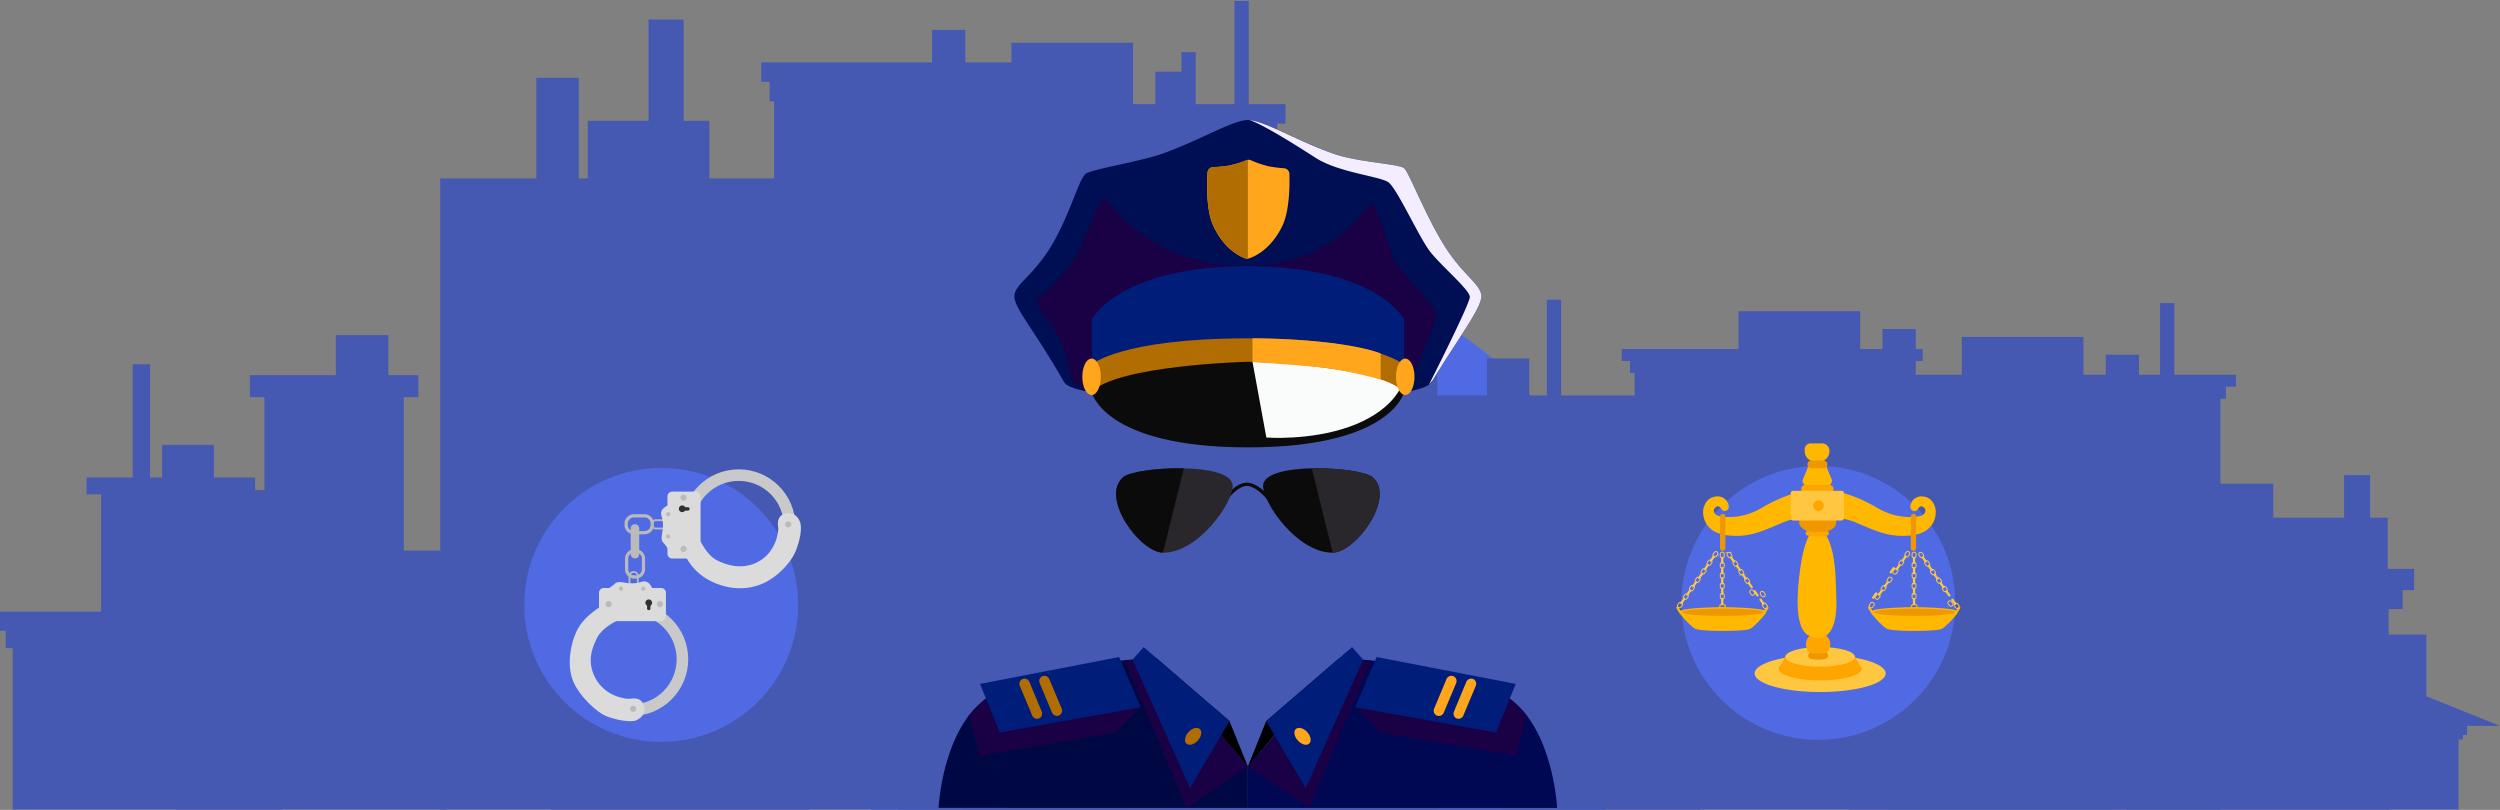 <svg width="1917" height="621" fill="none" xmlns="http://www.w3.org/2000/svg"><rect width="100%" height="100%" fill="#808080" stroke="none"/><path fill-rule="evenodd" clip-rule="evenodd" d="M1231.07 621c14.14-35.062 21.93-73.371 21.93-113.5 0-167.618-135.88-303.5-303.5-303.5C781.882 204 646 339.882 646 507.5c0 40.129 7.788 78.438 21.935 113.5h563.135z" fill="#506AE4"/><path d="M1047.74 388.845l-177.376 115.78h28.145v12.565h3.564v6.306h3.747v97.184h283.83v-97.184h3.79v-6.306h3.52v-12.565h28.15l-177.37-115.78z" fill="#4559B3"/><path d="M411.261 219.241v25.679h11.469v375.76h468.055V244.92h11.423v-25.679H411.261zM309.646 422.2V304.5h11.148v-16.859H191.581V304.5h11.194v117.7h-77.583v19.327h4.432v17.271h5.346V620.68h207.116V458.798h5.392v-17.271h4.386V422.2h-42.218z" fill="#4559B3"/><path d="M184.408 468.987v-89.92h11.194v-12.884H66.389v12.884h11.148v89.92H0v14.758h4.386v13.25h5.346V620.68h207.116V496.995h5.392v-13.25h4.386v-14.758h-42.218zm829.922-147.581V215.403H777.063v106.003H669.05v26.363h8.818v23.623h10.738V620.68h414.234V371.392h10.74v-23.623h8.77v-26.363h-108.02zM621.256 136.815H337.562V620.68h283.694V136.815z" fill="#4559B3"/><path d="M754.948 79.84v14.94h6.351v14.941h3.518V620.68h211.045V109.721h3.519V94.78h6.351V79.84H754.948z" fill="#4559B3"/><path d="M973.121 410.64h-44.64v74.064h44.64V410.64zm-759.289-34.862h-35.136v57.067h35.136v-57.067zm-98.783-96.454h-13.296v298.224h13.296V279.324zm182.762-22.342h-40.299v232.52h40.299v-232.52zm-133.78 84.162H124.28v59.535h39.751v-59.535zM524.255 14.958h-26.958v204.74h26.958V14.958zm-80.416 44.686h-32.578v85.67h32.578v-85.67zM868.81 32.778h-93.255v105.317h93.255V32.778zm42.628 22.16h-25.495v62.367h25.495V54.937z" fill="#4559B3"/><path d="M916.875 39.997h-10.92v154.571h10.92V39.997zM583.744 47.81v14.94h6.351v14.942h3.472V588.65h211.091V77.691h3.518v-14.94h6.351V47.81H583.744zm-39.795 44.822h-93.255V197.95h93.255V92.632z" fill="#4559B3"/><path d="M740.236 22.908h-25.495v62.368h25.495V22.908zM957.494.748h-10.92V155.32h10.92V.748zm68.906 182.9h-19.97v207.939h19.97V183.648z" fill="#4559B3"/><path d="M1102.11 257.667h-89.19v72.831h89.19v-72.831zm70.82 153.704h-35.64v78.04h35.64v-78.04zm585.11 81.329l-158.91 63.921h25.22v6.945h3.2v3.473h3.33v53.641h254.32v-53.641h3.38v-3.473h3.15v-6.945H1917L1758.04 492.7z" fill="#4559B3"/><path d="M1140.08 373.265v15.855h11.42v231.56h468.05V389.12h11.43v-15.855h-490.9zm-101.67 125.101v-72.557h11.2v-10.372H920.395v10.372h11.148v72.557h-77.537v11.88h4.386v10.691h5.346v99.743H1070.9v-99.743h5.35v-10.691h4.38v-11.88h-42.22z" fill="#4559B3"/><path d="M913.221 527.197v-55.423h11.148v-7.95H795.156v7.95h11.148v55.423h-77.537v9.092h4.386v8.179h5.392v76.212h207.116v-76.212h5.346v-8.179h4.432v-9.092h-42.218zm829.929-90.97v-65.338h-237.32v65.338h-108.01v16.266h8.82v14.529h10.73V620.68h414.24V467.022h10.73v-14.529h8.82v-16.266h-108.01zm-686.37-132.961v11.24h9.55V620.68h237.32V314.506h9.59v-11.24h-256.46z" fill="#4559B3"/><path d="M1435.97 287.366v9.184h7.67v9.184h4.21V620.68h254.77V305.734h4.2v-9.184h7.68v-9.184h-278.53z" fill="#4559B3"/><path d="M1701.89 491.238h-44.6v45.645h44.6v-45.645zm-788.533-15.809h-35.136v35.182h35.136v-35.182zm93.073-131.955h-13.297v183.814h13.297V343.474zm50.26 23.805h-40.3v143.332h40.3V367.279zm-70.365 33.811h-39.751v36.69h39.751v-36.69z" fill="#4559B3"/><path d="M1039.87 264.612h-26.95v126.152h26.95V264.612zm132.78 10.281h-32.57v52.772h32.57v-52.772zm424.93-16.54h-93.26v64.926h93.26v-64.926zm42.63 13.661h-25.5v38.426h25.5v-38.426zm27.04-39.614h-10.92v95.265h10.92V232.4zm-423.69 35.228v9.184h6.36v9.184h3.51v314.946h211.05V285.996h3.52v-9.184h6.35v-9.184h-230.79z" fill="#4559B3"/><path d="M1426.37 238.615h-93.25v64.926h93.25v-64.926zm42.63 13.661h-25.49v38.426H1469v-38.426zm-271.95-22.48h-10.92v95.265h10.92v-95.265zm620.34 134.559h-19.96v128.162h19.96V364.355z" fill="#4559B3"/><path d="M1830.87 396.978h-108.65v44.914h108.65v-44.914zm29.66 89.554h-35.64v48.112h35.64v-48.112z" fill="#4559B3"/><path d="M1076.69 129.021c-3.9-3.349-35.44-4.668-53.57-10.94C995.094 108.4 968.667 92 956.855 92c-11.813 0-38.239 16.4-66.268 26.081-18.125 6.272-54.801 11.813-58.454 15.425-5.338 5.338-11.468 30.181-25.168 53.665-14.106 24.112-28.415 30.302-29.146 39.476-.731 9.174 15.04 25.716 38.056 66.248 3.207 5.663 21.149 7.753 21.149 7.753h239.666s17.78-2.192 21.14-7.753c19.61-32.474 38.77-57.094 38.06-66.248-.71-9.153-14.9-16.237-29.15-39.476-14.24-23.24-26.32-54.923-30.05-58.15z" fill="#000E54"/><path d="M1071.86 204.118c-5.91-7.57-13.56-40.167-19.47-48.407-2.88-4.059-23 48.407-99.026 48.407-72.804 0-105.319-52.547-106.699-52.547-2.963 0-13.558 27.704-18.876 40.085-5.317 12.381-27.116 35.377-31.825 37.143-4.708 1.766 8.85 17.678 15.324 28.882 6.475 11.204 9.438 28.882 10.615 33.388 1.177 4.506 15.121 9.62 15.121 9.62h239.666s25.81-53.623 24.64-60.098c-1.18-6.474-23.59-28.882-29.47-36.473z" fill="#1A0045"/><path d="M956.855 204.118c-99.453 0-119.75 40.898-119.75 40.898v55.673h239.585v-55.673s-20.44-40.898-119.835-40.898z" fill="#001D7A"/><path d="M956.855 268.276s-100.793 3.511-119.75 32.474c0 0 9.174 42.298 119.75 42.298 110.575 0 119.745-42.298 119.745-42.298-18.95-28.963-119.745-32.474-119.745-32.474z" fill="#0B0B0B"/><path d="M1031.95 280.068c-46.68-8.626-71.523-2.537-71.523-2.537l10.615 57.967s33.038 2.577 63.668-8.261c30.63-10.838 38.57-28.679 38.57-28.679s5.44-9.844-41.33-18.49z" fill="#F9FCFB"/><path d="M837.024 279.56v21.129c19.039-20.743 119.75-23.28 119.75-23.28s100.796 2.537 119.746 23.28V279.56s-22.2-20.113-119.746-20.113c-97.545 0-119.75 20.113-119.75 20.113z" fill="#B26D02"/><path d="M957.241 92.082h.588a2.226 2.226 0 00-.588 0zm119.449 36.939c-3.9-3.349-35.44-4.668-53.57-10.94-27.316-9.438-53.052-25.188-65.291-25.98 2.192.406 11.975 3.755 50.741 28.781 17.76 11.468 49.32 14.208 56 18.856 6.68 4.647 23.58 42.46 32.23 53.461 8.65 11 30.26 29.085 30.26 34.504 0 5.419-31.05 66.674-31.3 67.181l2.85-3.308c19.34-31.866 37.97-55.958 37.28-64.949-.69-8.991-14.9-16.237-29.15-39.477-14.24-23.239-26.32-54.902-30.05-58.129z" fill="#F4EDFF"/><path d="M1077.54 274.973c-3.9 0-7.07 6.251-7.07 13.964s3.17 13.944 7.07 13.944c3.89 0 7.08-6.251 7.08-13.944 0-7.692-3.16-13.964-7.08-13.964zm-240.516 0c-3.897 0-7.084 6.251-7.084 13.964s3.187 13.944 7.084 13.944 7.083-6.251 7.083-13.944c0-7.692-3.186-13.964-7.083-13.964zm123.403-15.526v18.084s36.797 2.435 54.233 4.364c17.43 1.928 44.04 8.991 44.04 8.991v-19.789s-8.38-4.323-38.07-8.119a539.81 539.81 0 00-60.203-3.531zm24.214-130.426c-3.88-.274-7.742-.762-11.569-1.461a75.786 75.786 0 01-14.005-4.749 4.06 4.06 0 00-3.085 0 76.718 76.718 0 01-14.207 4.282c-3.847.581-7.723.947-11.61 1.096a4.448 4.448 0 00-4.262 4.181c-.508 8.525-1.056 28.415 4.161 40.106 8.321 18.612 20.986 24.356 24.964 25.716a3.832 3.832 0 002.476 0c4.06-1.258 16.867-6.556 25.777-24.904 5.582-11.508 5.683-31.419 5.44-39.943a4.426 4.426 0 00-4.08-4.324z" fill="#FFA61D"/><path d="M941.815 126.991c-3.846.581-7.722.947-11.609 1.096a4.448 4.448 0 00-4.263 4.181c-.507 8.525-1.055 28.416 4.161 40.106 8.322 18.612 20.987 24.356 24.965 25.716a3.796 3.796 0 001.786.142v-75.645a3.168 3.168 0 00-.873.162 76.678 76.678 0 01-14.167 4.242z" fill="#B26D02"/><path d="M956.855 619.548v-31.825l-70.206-83.216s-90.218 2.923-129.675 30.445c-34.504 24.031-37.285 84.535-37.285 84.535l237.166.061z" fill="#000844"/><path d="M886.649 504.568l-24.336 1.887 47.433 113.093 47.109-31.785-70.206-83.195z" fill="#1A0045"/><path d="M942.769 552.914l14.086 34.849-70.206-83.195 56.12 48.346z" fill="#000"/><path d="M859.391 506.78l15.161 35.559-19.606 19.607-103.512 17.455-8.708-30.445a102.324 102.324 0 0114.208-13.944c7.956-6.15 102.457-28.232 102.457-28.232z" fill="#1A0045"/><path d="M858.132 503.816l-106.658 20.601 15.141 37.265 107.937-19.343-16.42-38.523zm10.291 2.01l44.084 98.519 30.262-51.431-65.822-56.709-8.524 9.621z" fill="#001D7A"/><path d="M796.776 550.905a4.057 4.057 0 002.029-5.217l-9.498-22.914a4.06 4.06 0 00-5.217-2.132 4.065 4.065 0 00-2.131 5.217l9.601 22.894a4.06 4.06 0 005.216 2.152zm15.222-2.253a4.057 4.057 0 002.151-5.217l-9.62-22.894a4.063 4.063 0 00-5.216-2.03 4.06 4.06 0 00-2.132 5.216l9.621 22.895a4.064 4.064 0 002.194 2.049c.966.377 2.041.37 3.002-.019zm107.978 10.331c2.03 1.786 1.319 5.744-1.502 8.849-2.821 3.105-6.657 4.181-8.646 2.395-1.989-1.786-1.299-5.744 1.502-8.849 2.801-3.106 6.677-4.1 8.646-2.395z" fill="#B26D02"/><path d="M956.855 619.547v-31.825l71.035-82.911s89.31 2.639 128.8 30.161c34.51 24.031 37.31 84.535 37.31 84.535l-237.145.04z" fill="#000854"/><path d="M1027.91 506.78l23.49-.325-47.44 113.093-47.105-31.785 71.055-80.983z" fill="#1A0045"/><path d="M970.92 552.914l-14.065 34.849 71.055-83.947-56.99 49.098z" fill="#000"/><path d="M1054.3 506.78l-15.14 35.559 19.6 19.607 103.52 17.455 8.7-30.445a101.823 101.823 0 00-14.2-13.944c-7.98-6.15-102.48-28.232-102.48-28.232z" fill="#1A0045"/><path d="M1036.76 496.205l8.51 9.621-44.07 98.519-30.28-51.431 65.84-56.709zm18.82 7.611l106.66 20.601-15.15 37.265-107.93-19.343 16.42-38.523z" fill="#001D7A"/><path d="M1116.91 550.905a4.03 4.03 0 01-2.05-2.203c-.38-.971-.37-2.05.02-3.014l9.52-22.914a4.062 4.062 0 015.22-2.132 4.084 4.084 0 012.06 2.203c.37.971.36 2.05-.03 3.014l-9.62 22.894a4.05 4.05 0 01-2.13 2.086c-.95.4-2.02.423-2.99.066zm-15.22-2.253a4.084 4.084 0 01-2.06-2.203c-.37-.971-.36-2.05.03-3.014l9.6-22.894a4.05 4.05 0 012.2-2.058 4.083 4.083 0 013.02.028 4.08 4.08 0 012.12 2.178c.39.973.4 2.062.01 3.038l-9.6 22.895a4.046 4.046 0 01-2.25 2.103c-.99.38-2.09.353-3.07-.073zm-107.977 10.331c-2.029 1.786-1.299 5.744 1.502 8.849 2.801 3.105 6.675 4.181 8.645 2.395 1.97-1.786 1.32-5.744-1.48-8.849-2.801-3.106-6.678-4.1-8.667-2.395z" fill="#FFA61D"/><path d="M971.489 382.728c-2.294-2.821-9.56-10.148-15.365-10.148s-12.482 7.266-14.573 10.148l-2.476-1.401c.325-.446 8.504-11.244 17.049-11.244s17.415 10.757 17.8 11.204l-2.435 1.441z" fill="#0B0B0B"/><path d="M968.526 372.579c0 13.376 26.385 51.229 53.214 51.229 17.8 0 48.71-42.339 30.77-57.886-9.44-8.2-83.984-12.259-83.984 6.657z" fill="#0B0B0B"/><path d="M1005.95 359.103l15.96 64.664c17.84-.263 48.46-42.359 30.6-57.865-4.79-4.161-26.44-7.246-46.56-6.799zm-60.725 13.476c0 13.376-26.386 51.229-53.197 51.229-17.8 0-48.712-42.339-30.77-57.886 9.377-8.2 83.967-12.259 83.967 6.657z" fill="#2A272C"/><path d="M907.758 359.103l-15.953 64.665c-17.841-.264-48.469-42.359-30.608-57.865 4.872-4.161 26.447-7.246 46.561-6.8z" fill="#0B0B0B"/><circle cx="507" cy="463.848" r="105" fill="#506AE4"/><path d="M487.477 422.42h-1.025a5.946 5.946 0 00-5.945 5.946v8.122a5.946 5.946 0 005.945 5.946h1.025a5.946 5.946 0 005.945-5.946v-8.122a5.946 5.946 0 00-5.945-5.946zm-7.336-20.927v1.024a5.945 5.945 0 005.945 5.945h8.123a5.945 5.945 0 005.945-5.945v-1.024a5.946 5.946 0 00-5.945-5.946h-8.123a5.946 5.946 0 00-5.945 5.946z" stroke="#BABABA" stroke-width="2.49" stroke-miterlimit="10"/><path d="M486.982 402.005h-.219a3.165 3.165 0 00-3.165 3.164v19.849a3.165 3.165 0 003.165 3.165h.219a3.165 3.165 0 003.165-3.165v-19.849a3.165 3.165 0 00-3.165-3.164z" fill="#BABABA"/><path d="M482.683 441.702v4.829a3.092 3.092 0 003.092 3.092h.201a3.092 3.092 0 003.092-3.092v-4.829a3.092 3.092 0 00-3.092-3.092h-.201a3.092 3.092 0 00-3.092 3.092zm20.27-36.423h4.83a3.091 3.091 0 003.091-3.091v-.202a3.091 3.091 0 00-3.091-3.091h-4.83a3.091 3.091 0 00-3.091 3.091v.202a3.091 3.091 0 003.091 3.091z" stroke="#BABABA" stroke-width="1.4" stroke-miterlimit="10"/><path d="M484.238 544.585c21.571 0 39.057-17.486 39.057-39.057 0-21.57-17.486-39.056-39.057-39.056-21.57 0-39.057 17.486-39.057 39.056 0 21.571 17.487 39.057 39.057 39.057z" stroke="#C9C9C9" stroke-width="8.87" stroke-miterlimit="10"/><path d="M472.494 476.295s-10.812 5.122-14.507 12.513c-3.695 7.391-8.25 17.928-1.683 30.715 7.738 15.001 24.166 16.812 27.294 16.245 3.128-.567 7.94-.348 9.824 4.28 1.884 4.629.292 9.714-5.488 12.275-4.372 1.921-15.934-.329-23.05-3.183-7.116-2.853-20.837-15.256-25.611-27.312-5.123-12.934-1.263-31.392 4.555-40.978 5.817-9.586 17.36-16.08 17.36-16.08l11.306 11.525z" fill="#DBDBDB"/><path d="M506.977 450.885h-43.978a3.66 3.66 0 00-3.658 3.659v18.074a3.659 3.659 0 003.658 3.659h43.978a3.659 3.659 0 003.659-3.659v-18.074a3.66 3.66 0 00-3.659-3.659z" fill="#DBDBDB"/><path d="M464.811 452.202a32.34 32.34 0 006.403-4.372c2.14-2.158 4.884-1.518 9.293-.823 3.665.607 7.42.363 10.976-.713 2.561-.842 6.183-1.409 9.147 5.908h-35.819z" fill="#DBDBDB"/><path d="M469.091 463.27c.004.468-.131.926-.389 1.316a2.355 2.355 0 01-3.633.378 2.366 2.366 0 01-.52-2.574 2.364 2.364 0 012.182-1.461c.309-.003.616.056.902.173a2.325 2.325 0 011.278 1.268c.119.285.18.591.18.9zm18.769 80.254a2.344 2.344 0 01-1.445 2.164 2.347 2.347 0 01-2.552-.508 2.339 2.339 0 01-.508-2.552 2.345 2.345 0 012.164-1.445 2.34 2.34 0 012.341 2.341zm20.489-80.254a2.344 2.344 0 01-1.445 2.163 2.339 2.339 0 01-3.193-1.706 2.347 2.347 0 01.996-2.404 2.341 2.341 0 013.642 1.947zm-32.123-10.244a1.61 1.61 0 100-3.22 1.61 1.61 0 000 3.22zm18.677-1.61a1.608 1.608 0 01-2.748 1.156 1.604 1.604 0 01-.345-1.762 1.604 1.604 0 011.502-.986 1.592 1.592 0 011.591 1.592z" fill="#BABABA"/><path d="M500.026 462.209a2.556 2.556 0 01-1.581 2.366 2.56 2.56 0 01-3.346-3.346 2.56 2.56 0 014.177-.831c.48.48.75 1.132.75 1.811z" fill="#303030"/><path d="M497.611 461.66h-.293c-.626 0-1.134.508-1.134 1.134v3.915c0 .627.508 1.134 1.134 1.134h.293c.626 0 1.134-.507 1.134-1.134v-3.915c0-.626-.508-1.134-1.134-1.134z" fill="#303030"/><path d="M566.45 442.434c21.571 0 39.057-17.487 39.057-39.057 0-21.571-17.486-39.057-39.057-39.057-21.57 0-39.056 17.486-39.056 39.057 0 21.57 17.486 39.057 39.056 39.057z" stroke="#C9C9C9" stroke-width="8.87" stroke-miterlimit="10"/><path d="M537.217 415.121s5.122 10.812 12.513 14.507c7.391 3.695 20.123 7.958 32.672.531 12.934-7.629 14.855-23.014 14.288-26.142-.567-3.128-.348-7.939 4.262-9.824 4.61-1.884 9.732-.292 12.293 5.488 1.921 4.373.586 13.922-3.183 23.05-3.768 9.129-15.147 21.166-27.312 25.611-16.3 5.964-31.3 1.116-40.996-4.555a43.005 43.005 0 01-16.08-17.36l11.543-11.306z" fill="#DBDBDB"/><path d="M511.807 380.638v43.978a3.659 3.659 0 003.659 3.658h18.074a3.659 3.659 0 003.659-3.658v-43.978a3.659 3.659 0 00-3.659-3.659h-18.074a3.659 3.659 0 00-3.659 3.659z" fill="#DBDBDB"/><path d="M513.417 422.805a36.373 36.373 0 00-4.537-6.403c-2.14-2.141-1.591-4.885-.878-9.293a24.43 24.43 0 00-.603-10.977c-.86-2.561-1.299-6.183 6.018-9.146v35.819z" fill="#DBDBDB"/><path d="M524.192 418.524a2.36 2.36 0 11-2.396 2.323 2.333 2.333 0 01.711-1.663 2.345 2.345 0 011.685-.66zm80.254-18.769a2.344 2.344 0 012.163 1.445 2.339 2.339 0 01-1.706 3.193 2.347 2.347 0 01-2.404-.996 2.345 2.345 0 01.291-2.957 2.342 2.342 0 011.656-.685zm-80.254-20.489a2.342 2.342 0 11-.035 4.684 2.342 2.342 0 01.035-4.684zm-11.854 33.733a1.61 1.61 0 100-3.219 1.61 1.61 0 000 3.219zm0-17.086a1.61 1.61 0 100-3.219 1.61 1.61 0 000 3.219z" fill="#BABABA"/><path d="M523.113 387.589a2.566 2.566 0 012.366 1.581 2.56 2.56 0 01-1.866 3.492 2.559 2.559 0 01-3.061-2.511 2.533 2.533 0 011.578-2.372c.312-.127.646-.192.983-.19z" fill="#303030"/><path d="M522.582 390.37v-.275a1.15 1.15 0 011.153-1.152h3.896a1.133 1.133 0 011.134 1.134v.293a1.133 1.133 0 01-1.134 1.134h-3.896a1.154 1.154 0 01-1.153-1.134z" fill="#303030"/><circle cx="1394.27" cy="462.296" r="105" fill="#506AE4"/><path d="M1483.93 389.393c-1.5-5.512-5.03-8.801-11.02-8.783-2.1.097-4.1.973-5.59 2.457a8.506 8.506 0 00-2.5 5.573c.15 3.675 4.54 3.932 5.52 2.113.97-1.819 2.5-3.16 4.22-2.113 3.48 2.113 1.51 6.358-2.11 7.056-2.15.405-16.43 3.528-33.32-6.45-16.88-9.977-35.04-15.123-44.1-12.697-9.07-2.426-26.94 2.72-43.82 12.697-16.89 9.978-30.91 6.855-33.08 6.45-3.67-.698-5.6-4.943-2.13-7.056 1.75-1.047 3.33.312 4.23 2.113.9 1.801 5.29 1.525 5.42-2.113a8.514 8.514 0 00-8.16-8.03c-6.05 0-9.61 3.344-11.14 8.783-1.52 5.44.55 18.909 17.48 21.022 16.92 2.113 26.62-2.72 42.35-9.371a49.62 49.62 0 0128.76-3.437 50.521 50.521 0 0129.03 3.437c15.72 6.651 25.55 11.484 42.49 9.371 16.94-2.113 19-15.564 17.47-21.022z" fill="#FFB700"/><path d="M1395.68 530.646c27.74 0 50.23-6.376 50.23-14.241 0-7.865-22.49-14.241-50.23-14.241-27.75 0-50.24 6.376-50.24 14.241 0 7.865 22.49 14.241 50.24 14.241z" fill="#FFC73F"/><path d="M1427.54 512.73c0-4.998-14.26-9.041-31.86-9.041-17.61 0-31.87 4.043-31.87 9.041s14.26 9.041 31.87 9.041c17.6 0 31.86-4.006 31.86-9.041z" fill="orange"/><path d="M1422.06 502.734l5.48 11.025h-63.51l5.22-11.025h52.81z" fill="orange"/><path d="M1422.32 503.689c0-4.171-11.92-7.552-26.64-7.552s-26.65 3.381-26.65 7.552c0 4.171 11.93 7.571 26.65 7.571 14.72 0 26.64-3.4 26.64-7.571z" fill="#FFC73F"/><path d="M1394.13 503.193c5.18 0 9.37-4.064 9.37-9.078 0-5.013-4.19-9.077-9.37-9.077-5.17 0-9.37 4.064-9.37 9.077 0 5.014 4.2 9.078 9.37 9.078z" fill="orange"/><path d="M1393.91 489.154c7.81.643 15.49-7.626 14.13-31.827-.55-9.665.46-32.579-7.7-46.912-2.46-4.3-4.72-5.642-6.61-5.623-3.14 0-5.2 3.822-5.2 3.822s-5.15 5.512-8.16 27.563c-2.59 18.927-3.93 42.153 4.54 49.853 2.61 2.389 7.02 2.885 9 3.179" fill="#FFB700"/><path d="M1380.37 397.699s-3.68 5.071 4.54 9.188c3.82 1.837 15.12.9 15.12.9s11.49-2.756 6.95-10.07l-26.61-.018z" fill="#EE9701"/><path d="M1400.99 410.691c-4.95.808-10 .808-14.94 0-.48-.078-.9-.336-1.18-.72a1.833 1.833 0 01-.35-1.339c.11-.455.38-.853.77-1.113.39-.259.87-.361 1.33-.283 4.55.752 9.2.752 13.76 0 .46-.078.93.024 1.32.283.39.26.67.658.77 1.113a1.8 1.8 0 01-.33 1.328c-.27.383-.69.645-1.15.731z" fill="orange"/><path d="M1400.36 505.067a25.572 25.572 0 01-12.47 0c-.5-.224-.91-.614-1.15-1.104a2.39 2.39 0 01-.18-1.579c.19-1.231.99-2.021 1.84-1.837 3.78.94 7.74.94 11.52 0 .83-.202 1.64.588 1.84 1.837.12.54.05 1.107-.21 1.599-.25.491-.67.876-1.19 1.084z" fill="#EE9701"/><path d="M1403.12 371.973h-19.08a2.863 2.863 0 00-2.86 2.867v.165a2.863 2.863 0 002.86 2.867h19.08c1.58 0 2.86-1.283 2.86-2.867v-.165a2.863 2.863 0 00-2.86-2.867z" fill="orange"/><path d="M1412.1 376.347h-37.15c-1.02 0-1.84.822-1.84 1.837v19.111c0 1.015.82 1.837 1.84 1.837h37.15c1.02 0 1.84-.822 1.84-1.837v-19.111c0-1.015-.82-1.837-1.84-1.837z" fill="#FFC73F"/><path d="M1394.43 391.819c2.25 0 4.08-1.826 4.08-4.079 0-2.253-1.83-4.08-4.08-4.08a4.076 4.076 0 00-4.08 4.08 4.075 4.075 0 004.08 4.079z" fill="#FFA502"/><path d="M1467.29 394.024h-.11c-1.1 0-1.99.888-1.99 1.984v24.366c0 1.096.89 1.985 1.99 1.985h.11c1.09 0 1.98-.889 1.98-1.985v-24.366c0-1.096-.89-1.984-1.98-1.984zm-146.27 0h-.11c-1.1 0-1.99.888-1.99 1.984v24.366c0 1.096.89 1.985 1.99 1.985h.11c1.09 0 1.98-.889 1.98-1.985v-24.366c0-1.096-.89-1.984-1.98-1.984z" fill="#EE9700"/><path d="M1402.82 371.973h-18.72c-1.07 0-1.95-2.628-1.95-3.675l3.9-9.298a1.87 1.87 0 01.57-1.34 1.849 1.849 0 011.38-.498h11.02c.25-.015.5.022.74.107a1.862 1.862 0 011.06 1.001c.1.231.15.479.15.73l3.88 9.298c-.08 1.103-1 3.675-2.03 3.675zM1388.38 340h8.82c1.49 0 2.92.592 3.98 1.647a5.635 5.635 0 011.64 3.976v.386c0 2.134-.84 4.182-2.35 5.691a8.056 8.056 0 01-5.69 2.357h-2.87a8.048 8.048 0 01-8.05-8.048v-1.489c0-1.199.48-2.348 1.32-3.196a4.53 4.53 0 013.2-1.324z" fill="#FFB700"/><path d="M1398.36 353.157h-9.54a2.863 2.863 0 00-2.86 2.866v.166a2.863 2.863 0 002.86 2.866h9.54c1.58 0 2.87-1.283 2.87-2.866v-.166a2.871 2.871 0 00-2.87-2.866z" fill="#EE9701"/><path d="M1320.83 467.783c1.23 0 2.23-1.012 2.23-2.26 0-1.248-1-2.26-2.23-2.26s-2.22 1.012-2.22 2.26c0 1.248.99 2.26 2.22 2.26z" stroke="#FFB700" stroke-width=".99" stroke-miterlimit="10"/><path d="M1345.33 466.662c-8.31-.9-24.3-1.139-24.3-1.139s-16.06.239-24.36 1.139c-8.31.901-10.07 1.838-7.99 4.539 2.07 2.701 8.39 9.757 11.63 11.154 3.23 1.396 20.72 1.47 20.72 1.47s17.41 0 20.64-1.47c3.23-1.47 9.5-8.434 11.58-11.154 2.07-2.72.38-3.62-7.92-4.539z" fill="#FFB700"/><path d="M1321.05 472.248c17.23 0 31.19-1.25 31.19-2.793 0-1.542-13.96-2.793-31.19-2.793-17.22 0-31.18 1.251-31.18 2.793 0 1.543 13.96 2.793 31.18 2.793z" fill="#EE9701"/><path d="M1320.67 423.37h-.08c-.82 0-1.48.666-1.48 1.488v1.433c0 .822.66 1.489 1.48 1.489h.08c.82 0 1.49-.667 1.49-1.489v-1.433a1.49 1.49 0 00-1.49-1.488z" stroke="#FFC73F" stroke-width=".74" stroke-miterlimit="10"/><path d="M1320.65 426.898h-.06c-.46 0-.84.378-.84.845v3.896c0 .466.38.845.84.845h.06a.84.84 0 00.84-.845v-3.896a.838.838 0 00-.84-.845z" fill="#FFC73F"/><path d="M1320.67 431.308h-.08c-.82 0-1.48.666-1.48 1.489v1.414c0 .822.66 1.489 1.48 1.489h.08c.82 0 1.49-.667 1.49-1.489v-1.414a1.49 1.49 0 00-1.49-1.489z" stroke="#FFC73F" stroke-width=".74" stroke-miterlimit="10"/><path d="M1320.65 434.836h-.06c-.46 0-.84.379-.84.845v3.896c0 .467.38.845.84.845h.06c.47 0 .84-.378.84-.845v-3.896a.84.84 0 00-.84-.845z" fill="#FFC73F"/><path d="M1320.67 439.118h-.08c-.82 0-1.48.666-1.48 1.488v1.433c0 .823.66 1.489 1.48 1.489h.08c.82 0 1.49-.666 1.49-1.489v-1.433a1.49 1.49 0 00-1.49-1.488z" stroke="#FFC73F" stroke-width=".74" stroke-miterlimit="10"/><path d="M1320.65 442.646h-.06c-.46 0-.84.378-.84.845v3.896c0 .466.38.845.84.845h.06a.84.84 0 00.84-.845v-3.896a.838.838 0 00-.84-.845z" fill="#FFC73F"/><path d="M1320.67 447.056h-.08c-.82 0-1.48.666-1.48 1.488v1.415c0 .822.66 1.488 1.48 1.488h.08c.82 0 1.49-.666 1.49-1.488v-1.415a1.49 1.49 0 00-1.49-1.488z" stroke="#FFC73F" stroke-width=".74" stroke-miterlimit="10"/><path d="M1320.65 450.584h-.06c-.46 0-.84.379-.84.845v3.896c0 .467.38.845.84.845h.06c.47 0 .84-.378.84-.845v-3.896a.84.84 0 00-.84-.845z" fill="#FFC73F"/><path d="M1320.67 454.939h-.08c-.82 0-1.48.666-1.48 1.488v1.415c0 .822.66 1.489 1.48 1.489h.08c.82 0 1.49-.667 1.49-1.489v-1.415a1.49 1.49 0 00-1.49-1.488z" stroke="#FFC73F" stroke-width=".74" stroke-miterlimit="10"/><path d="M1320.65 458.467h-.06c-.46 0-.84.379-.84.846v3.895c0 .467.38.845.84.845h.06c.47 0 .84-.378.84-.845v-3.895a.84.84 0 00-.84-.846z" fill="#FFC73F"/><path d="M1336.45 440.532c-.16.112-.34.192-.53.234a1.44 1.44 0 01-.57.012c-.2-.034-.38-.106-.54-.211a1.53 1.53 0 01-.42-.402l-.82-1.158a1.467 1.467 0 01-.24-1.113c.07-.388.28-.734.6-.963v0a1.494 1.494 0 011.66-.05c.16.104.31.24.42.399l.83 1.176c.22.328.3.729.23 1.117-.07.388-.29.733-.62.959v0z" stroke="#FFC73F" stroke-width=".74" stroke-miterlimit="10"/><path d="M1335.93 439.826l-.04.032a.846.846 0 00-.21 1.177l2.24 3.187c.27.382.8.473 1.18.205l.05-.032a.844.844 0 00.2-1.177l-2.24-3.187a.848.848 0 00-1.18-.205z" fill="#FFC73F"/><path d="M1338.48 443.429l-.06.043a1.493 1.493 0 00-.36 2.074l.82 1.156c.47.672 1.4.833 2.07.359l.06-.042c.68-.474.84-1.402.36-2.074l-.81-1.157a1.496 1.496 0 00-2.08-.359z" stroke="#FFC73F" stroke-width=".74" stroke-miterlimit="10"/><path d="M1340.5 446.329l-.05.031a.845.845 0 00-.2 1.178l2.24 3.186a.85.85 0 001.18.206l.04-.032a.847.847 0 00.21-1.178l-2.24-3.186a.848.848 0 00-1.18-.205z" fill="#FFC73F"/><path d="M1327.41 427.412a1.518 1.518 0 01-2.08-.367l-.82-1.176c-.22-.323-.31-.72-.24-1.105s.29-.727.61-.953v0c.15-.112.33-.192.52-.234a1.49 1.49 0 011.12.199c.16.105.3.242.41.402l.83 1.176c.12.157.2.336.24.525.05.19.05.386.02.578-.03.192-.1.376-.21.54-.1.164-.24.305-.4.415v0z" stroke="#FFC73F" stroke-width=".74" stroke-miterlimit="10"/><path d="M1326.92 426.728l-.05.031a.855.855 0 00-.21 1.177l2.24 3.192c.27.382.79.475 1.18.208l.04-.032a.846.846 0 00.21-1.177l-2.24-3.192a.836.836 0 00-1.17-.207z" fill="#FFC73F"/><path d="M1329.44 430.358l-.06.042a1.492 1.492 0 00-.36 2.073l.82 1.173c.48.672 1.41.834 2.08.361l.06-.042c.67-.473.83-1.401.36-2.073l-.82-1.173a1.498 1.498 0 00-2.08-.361z" stroke="#FFC73F" stroke-width=".74" stroke-miterlimit="10"/><path d="M1331.47 433.199l-.05.031a.845.845 0 00-.2 1.178l2.24 3.186c.27.382.8.474 1.18.205l.04-.031a.847.847 0 00.21-1.178l-2.24-3.186a.848.848 0 00-1.18-.205z" fill="#FFC73F"/><path d="M1342.36 452.535l-.07.042a1.488 1.488 0 00-.37 2.069l.81 1.16c.47.674 1.39.841 2.07.372l.06-.042c.67-.468.84-1.395.37-2.069l-.81-1.16a1.475 1.475 0 00-2.06-.372z" stroke="#FFC73F" stroke-width=".74" stroke-miterlimit="10"/><path d="M1345 452.713l-.05.032a.844.844 0 00-.2 1.177l2.23 3.192c.27.382.79.475 1.18.208l.04-.032a.846.846 0 00.21-1.177l-2.23-3.192a.85.85 0 00-1.18-.208z" fill="#FFC73F"/><path d="M1350.43 453.73l-.06.043c-.67.477-.83 1.41-.35 2.084l.83 1.175a1.49 1.49 0 002.08.357l.06-.043c.68-.476.84-1.409.36-2.083l-.83-1.176a1.502 1.502 0 00-2.09-.357z" stroke="#FFC73F" stroke-width=".74" stroke-miterlimit="10"/><path d="M1349.56 459.134l-.05.031a.855.855 0 00-.21 1.177l2.24 3.194c.26.383.79.476 1.17.209l.05-.032a.855.855 0 00.21-1.177l-2.23-3.193a.849.849 0 00-1.18-.209z" fill="#FFC73F"/><path d="M1352.07 462.712l-.06.043c-.67.472-.83 1.4-.36 2.073l.82 1.173c.48.673 1.4.835 2.08.363l.06-.043c.67-.472.83-1.4.36-2.073l-.82-1.173a1.496 1.496 0 00-2.08-.363z" stroke="#FFC73F" stroke-width=".74" stroke-miterlimit="10"/><path d="M1352.26 470.646l.05.029c.4.258.94.141 1.19-.261l2.5-3.898a.862.862 0 00-.26-1.193l-.05-.03a.86.86 0 00-1.19.261l-2.5 3.898a.863.863 0 00.26 1.194z" fill="#FFB700"/><path d="M1305.05 439.889c.16.112.34.191.53.234.19.042.38.046.57.012.2-.034.38-.106.54-.211.16-.106.31-.242.42-.403l.82-1.176c.11-.158.19-.338.24-.528.04-.19.04-.386.01-.577a1.695 1.695 0 00-.21-.538 1.55 1.55 0 00-.4-.415 1.532 1.532 0 00-1.12-.24c-.39.069-.73.287-.96.608l-.83 1.176a1.472 1.472 0 00-.02 1.646c.11.163.25.303.41.412v0z" stroke="#FFC73F" stroke-width=".74" stroke-miterlimit="10"/><path d="M1302.35 443.775l.05.032c.38.268.91.176 1.17-.205l2.24-3.187a.845.845 0 00-.2-1.178l-.05-.031a.836.836 0 00-1.17.205l-2.24 3.186a.845.845 0 00.2 1.178z" fill="#FFC73F"/><path d="M1300.46 446.423l.06.043c.67.472 1.6.31 2.07-.363l.83-1.173c.47-.673.31-1.601-.36-2.073l-.07-.043c-.67-.472-1.6-.31-2.07.363l-.82 1.173c-.47.673-.31 1.601.36 2.073z" stroke="#FFC73F" stroke-width=".74" stroke-miterlimit="10"/><path d="M1297.77 450.26l.05.032c.38.268.91.177 1.18-.205l2.24-3.187a.846.846 0 00-.21-1.177l-.04-.032a.848.848 0 00-1.18.205l-2.24 3.187a.844.844 0 00.2 1.177z" fill="#FFC73F"/><path d="M1314.09 426.787a1.514 1.514 0 002.08-.367l.82-1.176c.11-.159.19-.339.24-.528.04-.19.04-.387.01-.578a1.704 1.704 0 00-.21-.538 1.568 1.568 0 00-.41-.414v0a1.366 1.366 0 00-.52-.234 1.49 1.49 0 00-1.12.199c-.16.105-.3.242-.41.402l-.83 1.176c-.12.157-.2.336-.24.525-.05.19-.05.386-.02.578.03.192.1.376.21.54.1.164.24.305.4.415v0z" stroke="#FFC73F" stroke-width=".74" stroke-miterlimit="10"/><path d="M1311.4 430.642l.05.032a.85.85 0 001.18-.206l2.24-3.186a.856.856 0 00-.21-1.178l-.04-.032a.848.848 0 00-1.18.206l-2.24 3.186c-.27.382-.18.91.2 1.178z" fill="#FFC73F"/><path d="M1309.56 433.273l.06.042c.67.473 1.6.311 2.07-.361l.82-1.173c.48-.672.32-1.601-.36-2.073l-.06-.043a1.484 1.484 0 00-2.07.362l-.83 1.172c-.47.673-.31 1.601.37 2.074z" stroke="#FFC73F" stroke-width=".74" stroke-miterlimit="10"/><path d="M1306.79 437.163l.05.032c.38.268.91.175 1.18-.208l2.23-3.191a.845.845 0 00-.21-1.177l-.04-.032a.847.847 0 00-1.18.208l-2.23 3.191c-.27.383-.18.91.2 1.177z" fill="#FFC73F"/><path d="M1296.04 452.758l.06.042c.67.473 1.6.311 2.07-.362l.83-1.172c.47-.673.31-1.601-.37-2.074l-.06-.042a1.483 1.483 0 00-2.07.362l-.82 1.172c-.48.672-.31 1.601.36 2.074z" stroke="#FFC73F" stroke-width=".74" stroke-miterlimit="10"/><path d="M1293.29 456.65l.04.031c.38.269.91.177 1.18-.205l2.24-3.186a.845.845 0 00-.2-1.178l-.05-.031a.848.848 0 00-1.18.205l-2.24 3.186a.838.838 0 00.21 1.178z" fill="#FFC73F"/><path d="M1291.39 459.297l.06.043c.67.472 1.6.311 2.07-.362l.83-1.172c.47-.673.31-1.601-.37-2.074l-.06-.042a1.484 1.484 0 00-2.07.361l-.82 1.173c-.48.672-.32 1.601.36 2.073z" stroke="#FFC73F" stroke-width=".74" stroke-miterlimit="10"/><path d="M1288.71 463.143l.05.032c.38.268.91.175 1.17-.208l2.24-3.191a.845.845 0 00-.21-1.177l-.05-.032a.837.837 0 00-1.17.208l-2.24 3.191c-.26.383-.17.91.21 1.177z" fill="#FFC73F"/><path d="M1286.95 465.699l.06.043c.68.472 1.6.31 2.08-.363l.81-1.158c.47-.673.31-1.601-.36-2.073l-.06-.043c-.68-.472-1.6-.31-2.08.363l-.81 1.158c-.47.672-.31 1.601.36 2.073z" stroke="#FFC73F" stroke-width=".74" stroke-miterlimit="10"/><path d="M1285.77 465.272l-.04.03a.862.862 0 00-.26 1.193l2.49 3.899c.26.401.8.518 1.2.261l.04-.03a.865.865 0 00.27-1.193l-2.5-3.899a.871.871 0 00-1.2-.261z" fill="#FFB700"/><path d="M1467.8 467.784c1.23 0 2.22-1.012 2.22-2.261 0-1.248-.99-2.26-2.22-2.26-1.23 0-2.22 1.012-2.22 2.26 0 1.249.99 2.261 2.22 2.261z" stroke="#FFB700" stroke-width=".99" stroke-miterlimit="10"/><path d="M1492.29 466.663c-8.3-.901-24.29-1.14-24.29-1.14s-16.06.239-24.36 1.14c-8.31.9-10.07 1.837-8 4.538 2.08 2.702 8.4 9.758 11.63 11.154 3.24 1.397 20.73 1.47 20.73 1.47s17.4 0 20.64-1.47c3.23-1.47 9.5-8.434 11.57-11.154 2.08-2.719.39-3.62-7.92-4.538z" fill="#FFB700"/><path d="M1468.02 472.249c17.22 0 31.18-1.251 31.18-2.793 0-1.543-13.96-2.794-31.18-2.794s-31.18 1.251-31.18 2.794c0 1.542 13.96 2.793 31.18 2.793z" fill="#EE9701"/><path d="M1467.73 423.37h-.08c-.82 0-1.49.666-1.49 1.489v1.433c0 .822.67 1.488 1.49 1.488h.08c.82 0 1.48-.666 1.48-1.488v-1.433c0-.823-.66-1.489-1.48-1.489z" stroke="#FFC73F" stroke-width=".74" stroke-miterlimit="10"/><path d="M1467.71 426.898h-.06c-.46 0-.84.379-.84.845v3.896c0 .467.38.845.84.845h.06c.46 0 .84-.378.84-.845v-3.896a.845.845 0 00-.84-.845z" fill="#FFC73F"/><path d="M1467.73 431.309h-.08c-.82 0-1.49.666-1.49 1.488v1.415c0 .822.67 1.488 1.49 1.488h.08c.82 0 1.48-.666 1.48-1.488v-1.415c0-.822-.66-1.488-1.48-1.488z" stroke="#FFC73F" stroke-width=".74" stroke-miterlimit="10"/><path d="M1467.71 434.837h-.06c-.46 0-.84.378-.84.845v3.895c0 .467.38.846.84.846h.06c.46 0 .84-.379.84-.846v-3.895a.845.845 0 00-.84-.845z" fill="#FFC73F"/><path d="M1467.73 439.118h-.08c-.82 0-1.49.667-1.49 1.489v1.433c0 .822.67 1.488 1.49 1.488h.08c.82 0 1.48-.666 1.48-1.488v-1.433c0-.822-.66-1.489-1.48-1.489z" stroke="#FFC73F" stroke-width=".74" stroke-miterlimit="10"/><path d="M1467.71 442.646h-.06c-.46 0-.84.379-.84.846v3.895c0 .467.38.845.84.845h.06c.46 0 .84-.378.84-.845v-3.895a.846.846 0 00-.84-.846z" fill="#FFC73F"/><path d="M1467.73 447.056h-.08c-.82 0-1.49.667-1.49 1.489v1.415c0 .822.67 1.488 1.49 1.488h.08c.82 0 1.48-.666 1.48-1.488v-1.415c0-.822-.66-1.489-1.48-1.489z" stroke="#FFC73F" stroke-width=".74" stroke-miterlimit="10"/><path d="M1467.71 450.584h-.06c-.46 0-.84.379-.84.846v3.895c0 .467.38.846.84.846h.06c.46 0 .84-.379.84-.846v-3.895a.846.846 0 00-.84-.846z" fill="#FFC73F"/><path d="M1467.73 454.939h-.08c-.82 0-1.49.667-1.49 1.489v1.415c0 .822.67 1.488 1.49 1.488h.08c.82 0 1.48-.666 1.48-1.488v-1.415c0-.822-.66-1.489-1.48-1.489z" stroke="#FFC73F" stroke-width=".74" stroke-miterlimit="10"/><path d="M1467.71 458.468h-.06c-.46 0-.84.378-.84.845v3.896c0 .466.38.845.84.845h.06c.46 0 .84-.379.84-.845v-3.896a.845.845 0 00-.84-.845z" fill="#FFC73F"/><path d="M1480.98 436.886l-.06.042a1.486 1.486 0 00-.37 2.074l.83 1.173c.47.672 1.4.834 2.07.361l.06-.042c.67-.473.84-1.401.36-2.074l-.82-1.172a1.483 1.483 0 00-2.07-.362z" stroke="#FFC73F" stroke-width=".74" stroke-miterlimit="10"/><path d="M1482.99 439.826l-.04.032a.837.837 0 00-.21 1.177l2.24 3.187c.27.382.8.473 1.18.205l.05-.032a.845.845 0 00.2-1.178l-2.24-3.186a.848.848 0 00-1.18-.205z" fill="#FFC73F"/><path d="M1485.54 443.39l-.06.042a1.493 1.493 0 00-.36 2.074l.81 1.158c.48.672 1.4.834 2.08.361l.06-.042c.67-.473.83-1.401.36-2.074l-.81-1.157a1.497 1.497 0 00-2.08-.362z" stroke="#FFC73F" stroke-width=".74" stroke-miterlimit="10"/><path d="M1487.57 446.346l-.05.032a.855.855 0 00-.21 1.177l2.24 3.192c.27.382.79.475 1.17.207l.05-.031a.846.846 0 00.21-1.177l-2.24-3.192a.837.837 0 00-1.17-.208z" fill="#FFC73F"/><path d="M1474.47 427.413c-.33.222-.72.308-1.11.24a1.52 1.52 0 01-.97-.608l-.82-1.176a1.49 1.49 0 01.36-2.058v0a1.49 1.49 0 011.65-.034c.16.105.3.241.41.402l.83 1.176c.11.157.2.335.24.525.05.189.05.386.02.578-.03.192-.1.375-.21.539-.1.164-.24.306-.4.416v0z" stroke="#FFC73F" stroke-width=".74" stroke-miterlimit="10"/><path d="M1473.96 426.662l-.05.032a.844.844 0 00-.2 1.177l2.24 3.187c.26.382.79.474 1.17.206l.05-.032a.845.845 0 00.2-1.178l-2.24-3.187a.836.836 0 00-1.17-.205z" fill="#FFC73F"/><path d="M1476.5 430.268l-.06.042a1.484 1.484 0 00-.36 2.074l.82 1.173c.47.672 1.4.834 2.07.361l.06-.042c.68-.473.84-1.401.37-2.074l-.83-1.172a1.483 1.483 0 00-2.07-.362z" stroke="#FFC73F" stroke-width=".74" stroke-miterlimit="10"/><path d="M1478.53 433.198l-.05.032a.845.845 0 00-.2 1.178l2.24 3.186c.27.382.8.474 1.18.205l.04-.031a.847.847 0 00.21-1.178l-2.24-3.186a.85.85 0 00-1.18-.206z" fill="#FFC73F"/><path d="M1490.04 449.838l-.06.042c-.67.472-.84 1.4-.37 2.073l.82 1.159c.47.674 1.4.837 2.07.366l.06-.042c.67-.472.84-1.4.37-2.073l-.82-1.159a1.485 1.485 0 00-2.07-.366z" stroke="#FFC73F" stroke-width=".74" stroke-miterlimit="10"/><path d="M1492.06 452.703l-.04.031a.838.838 0 00-.21 1.178l2.24 3.186a.85.85 0 001.18.206l.04-.032a.838.838 0 00.21-1.178l-2.24-3.186a.848.848 0 00-1.18-.205z" fill="#FFC73F"/><path d="M1494.38 460.94l-.06.042a1.49 1.49 0 00-.38 2.069l.82 1.175c.47.674 1.4.841 2.07.372l.06-.041c.67-.469.84-1.395.37-2.069l-.82-1.176a1.476 1.476 0 00-2.06-.372z" stroke="#FFC73F" stroke-width=".74" stroke-miterlimit="10"/><path d="M1496.61 459.126l-.05.032a.855.855 0 00-.21 1.177l2.23 3.193a.85.85 0 001.18.209l.05-.032a.855.855 0 00.21-1.177l-2.24-3.193a.836.836 0 00-1.17-.209z" fill="#FFC73F"/><path d="M1501.67 466.351c-.33.221-.72.307-1.11.238a1.478 1.478 0 01-.95-.606l-.83-1.176a1.66 1.66 0 01-.24-.525 1.402 1.402 0 01-.01-.577c.03-.191.1-.374.2-.538.11-.164.24-.306.4-.418v0a1.477 1.477 0 011.11-.253c.19.034.37.107.54.213.16.107.3.246.41.408l.82 1.176c.12.158.2.336.24.525.05.189.05.385.02.576-.03.192-.1.375-.21.539-.1.164-.24.306-.39.418v0z" stroke="#FFC73F" stroke-width=".74" stroke-miterlimit="10"/><path d="M1499.33 470.631l.05.03c.4.257.93.14 1.19-.261l2.5-3.899a.871.871 0 00-.26-1.193l-.05-.03a.86.86 0 00-1.19.261l-2.5 3.899a.863.863 0 00.26 1.193z" fill="#FFB700"/><path d="M1452.12 439.88l.06.042c.67.473 1.6.311 2.07-.361l.83-1.173c.47-.673.31-1.601-.36-2.074l-.06-.042a1.495 1.495 0 00-2.08.362l-.82 1.173c-.47.672-.31 1.601.36 2.073z" stroke="#FFC73F" stroke-width=".74" stroke-miterlimit="10"/><path d="M1449.35 439.525l.04.032c.38.271.91.18 1.19-.203l2.25-3.194a.842.842 0 00-.2-1.183l-.04-.032a.855.855 0 00-1.19.203l-2.26 3.194a.844.844 0 00.21 1.183z" fill="#FFC73F"/><path d="M1447.61 446.378l.06.042c.67.473 1.6.31 2.07-.362l.82-1.173c.48-.673.31-1.601-.36-2.074l-.06-.042c-.67-.472-1.6-.31-2.07.363l-.83 1.173c-.47.672-.31 1.601.37 2.073z" stroke="#FFC73F" stroke-width=".74" stroke-miterlimit="10"/><path d="M1444.83 450.278l.05.032a.85.85 0 001.18-.205l2.24-3.187a.846.846 0 00-.21-1.177l-.04-.032a.846.846 0 00-1.18.205l-2.24 3.186a.845.845 0 00.2 1.178z" fill="#FFC73F"/><path d="M1461.19 426.744l.06.042c.67.472 1.6.31 2.07-.363l.81-1.158c.47-.672.31-1.601-.36-2.073l-.06-.042c-.67-.473-1.6-.31-2.07.362l-.82 1.158c-.47.673-.31 1.601.37 2.074z" stroke="#FFC73F" stroke-width=".74" stroke-miterlimit="10"/><path d="M1458.44 430.657l.04.031c.39.269.91.177 1.18-.205l2.24-3.186a.845.845 0 00-.2-1.178l-.05-.032a.85.85 0 00-1.18.206l-2.24 3.186a.847.847 0 00.21 1.178z" fill="#FFC73F"/><path d="M1456.59 433.293a1.473 1.473 0 001.65.049c.17-.104.31-.239.43-.399l.82-1.176c.23-.325.31-.725.24-1.113a1.465 1.465 0 00-.6-.963 1.479 1.479 0 00-1.99.349l-.82 1.176a1.44 1.44 0 00-.29 1.095c.05.389.25.742.56.982v0z" stroke="#FFC73F" stroke-width=".74" stroke-miterlimit="10"/><path d="M1453.82 437.193l.04.032c.39.269.91.177 1.18-.205l2.24-3.186a.844.844 0 00-.2-1.177l-.05-.032a.835.835 0 00-1.17.205l-2.25 3.186a.846.846 0 00.21 1.177z" fill="#FFC73F"/><path d="M1443.07 452.771a1.483 1.483 0 002.07-.368l.83-1.176c.22-.323.31-.719.24-1.104a1.496 1.496 0 00-.61-.954v0a1.498 1.498 0 00-2.06.367l-.82 1.176c-.12.157-.2.336-.25.525-.04.19-.05.387-.01.579.03.192.1.375.2.539.11.164.25.305.41.416v0z" stroke="#FFC73F" stroke-width=".74" stroke-miterlimit="10"/><path d="M1440.3 456.667l.05.032c.38.269.91.177 1.18-.205l2.24-3.186a.847.847 0 00-.21-1.178l-.04-.031a.849.849 0 00-1.18.204l-2.24 3.186c-.27.382-.18.91.2 1.178z" fill="#FFC73F"/><path d="M1438.49 459.275c.16.113.34.194.53.238a1.46 1.46 0 001.11-.189c.16-.104.31-.239.42-.398l.83-1.176c.11-.159.19-.339.23-.53.05-.19.05-.387.02-.58a1.35 1.35 0 00-.21-.543c-.1-.166-.23-.31-.39-.423v0a1.472 1.472 0 00-1.11-.254c-.19.035-.38.107-.54.214-.16.107-.3.245-.41.407l-.83 1.158c-.11.159-.19.339-.24.53-.04.19-.05.388-.01.581.03.192.1.377.2.543.11.165.24.309.4.422v0z" stroke="#FFC73F" stroke-width=".74" stroke-miterlimit="10"/><path d="M1435.86 458.939l.04.032c.39.271.92.18 1.19-.203l2.26-3.194a.846.846 0 00-.21-1.184l-.04-.032a.858.858 0 00-1.19.203l-2.25 3.194a.843.843 0 00.2 1.184z" fill="#FFC73F"/><path d="M1433.95 465.751l.06.042c.68.472 1.61.308 2.08-.365l.81-1.159c.47-.674.31-1.602-.37-2.073l-.06-.042a1.485 1.485 0 00-2.07.365l-.81 1.159c-.47.674-.31 1.602.36 2.073z" stroke="#FFC73F" stroke-width=".74" stroke-miterlimit="10"/><path d="M1432.83 465.257l-.05.03a.862.862 0 00-.26 1.193l2.5 3.898c.25.402.79.519 1.19.261l.05-.029c.4-.258.52-.792.26-1.194l-2.5-3.898a.86.86 0 00-1.19-.261z" fill="#FFB700"/></svg>